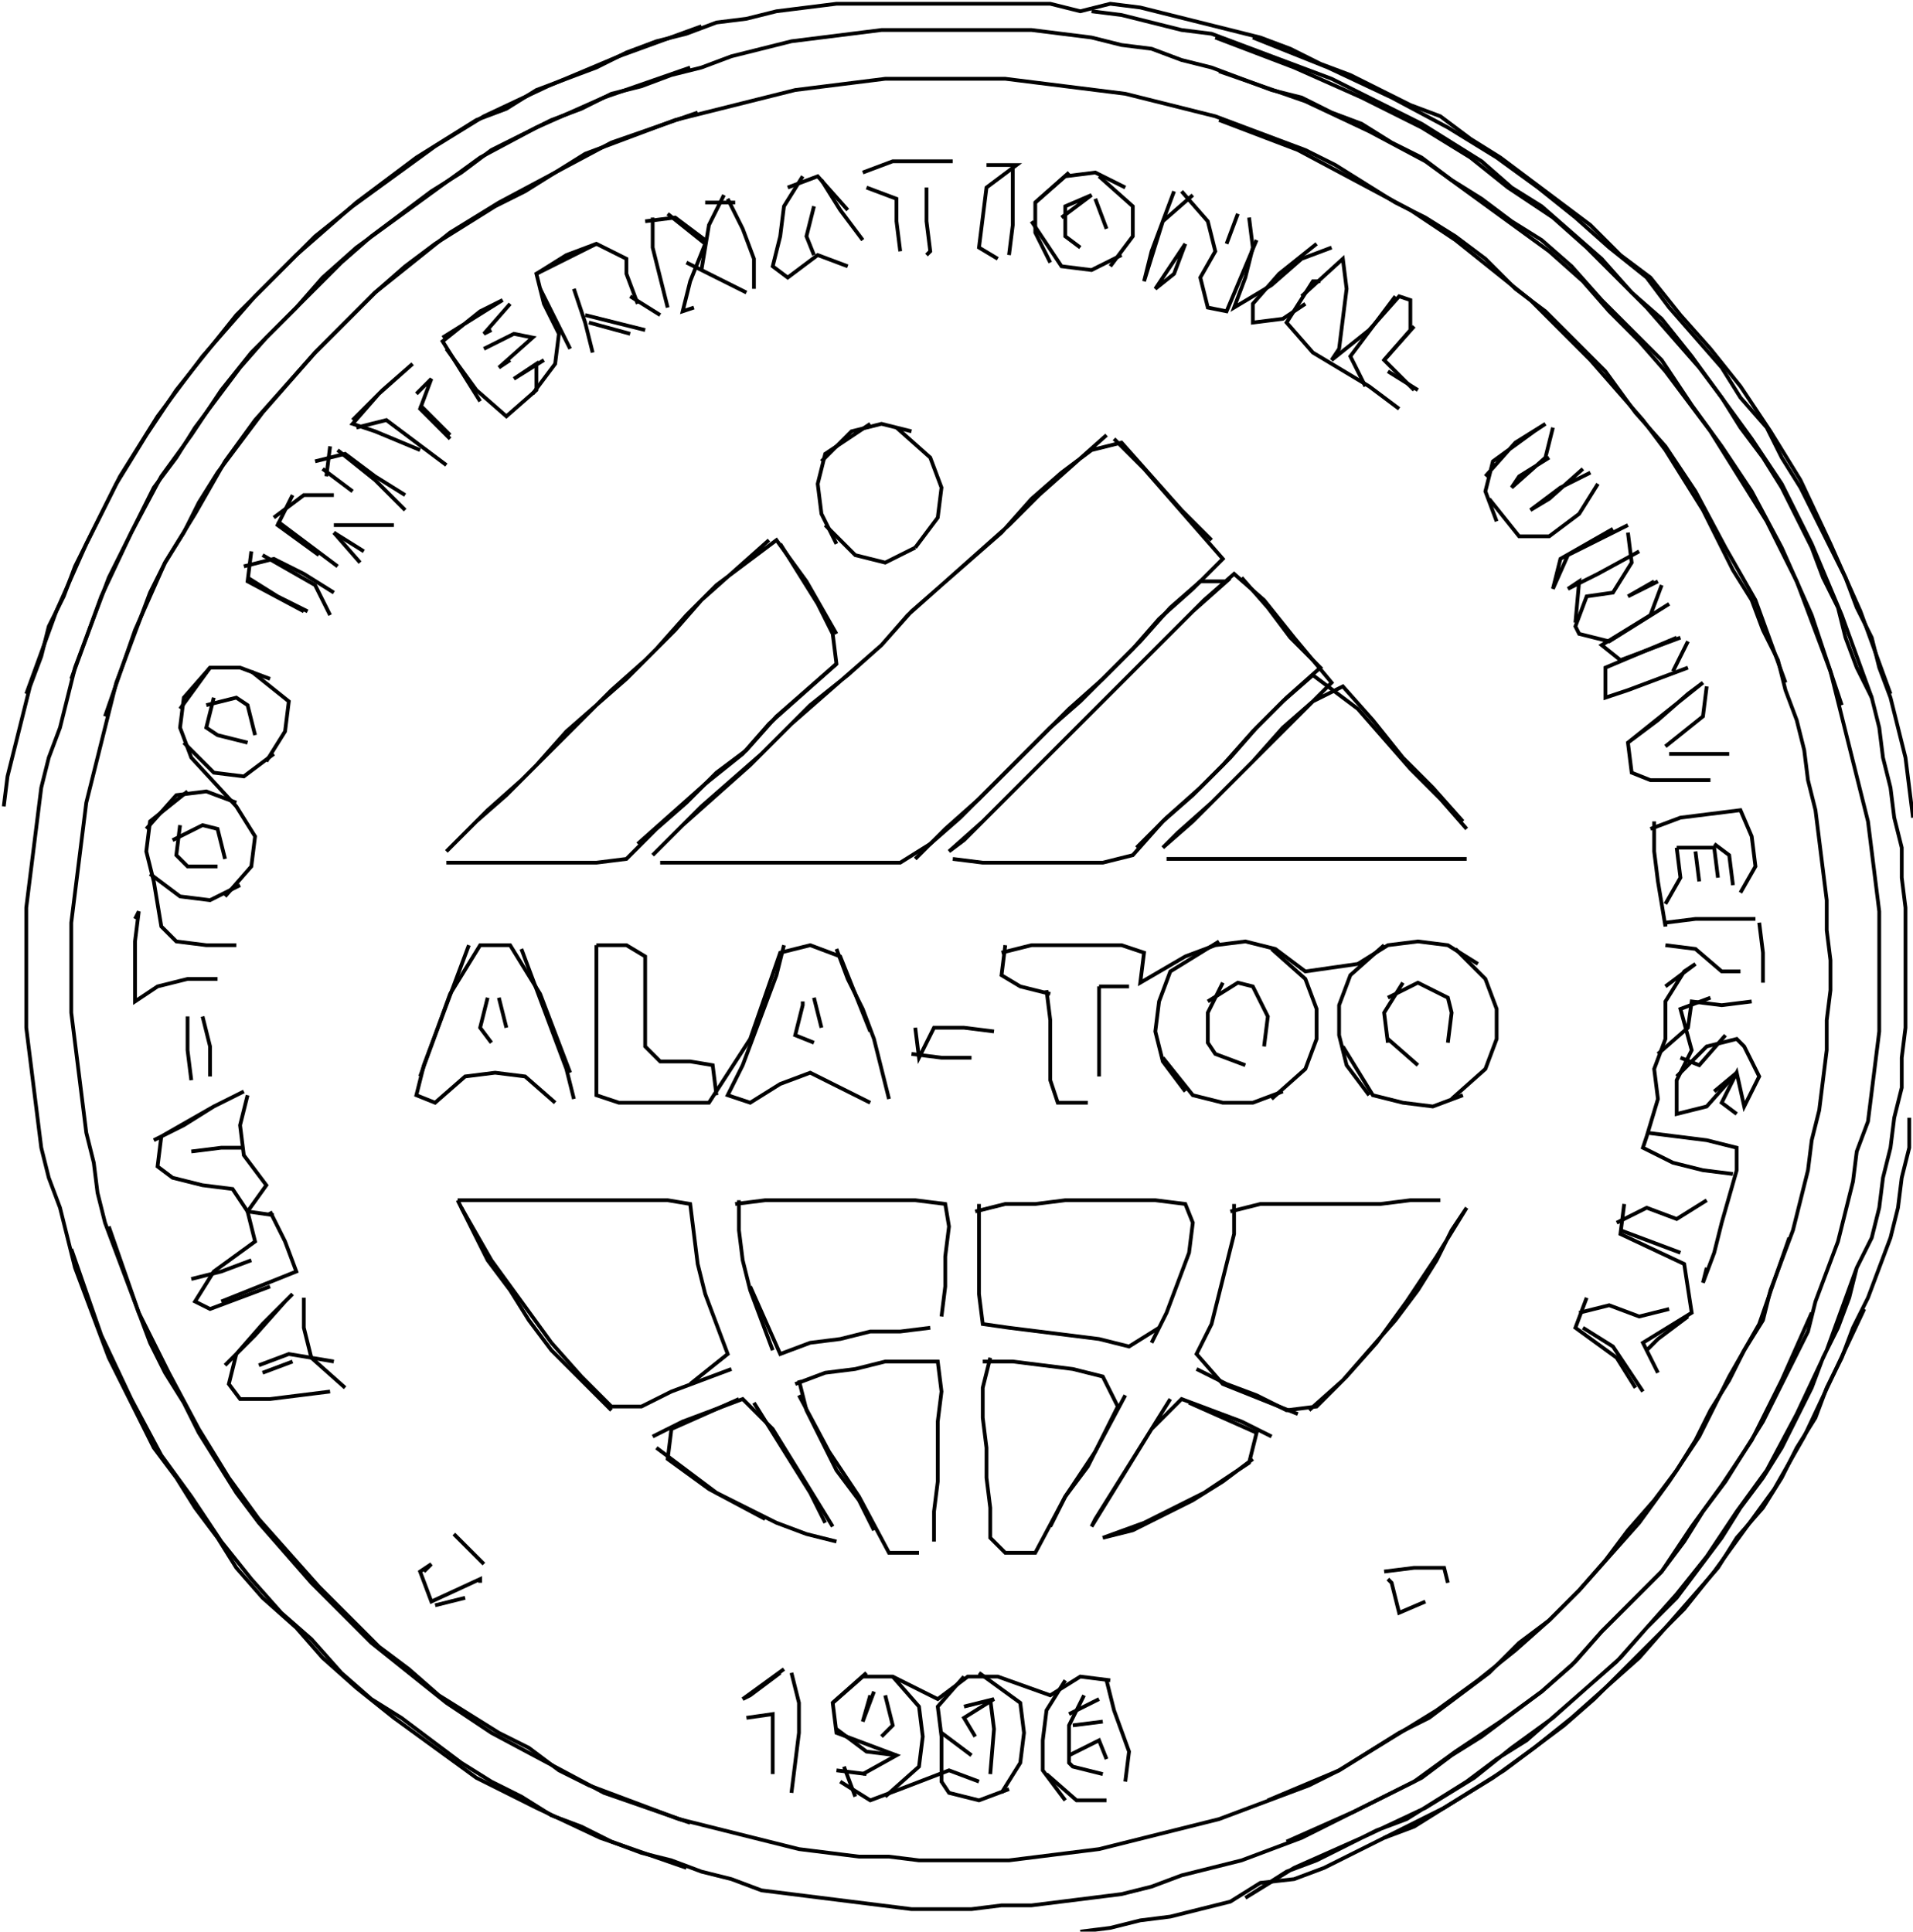 <svg xmlns="http://www.w3.org/2000/svg" height="515px" width="510px" version="1.1"><polyline points="187.0,7.0,165.0,15.0,146.0,23.0,129.0,31.0,116.0,39.0,105.0,47.0,94.0,55.0,84.0,63.0,76.0,71.0,68.0,79.0,61.0,87.0,54.0,95.0,48.0,103.0,42.0,111.0,37.0,119.0,32.0,127.0,28.0,135.0,24.0,143.0,20.0,151.0,17.0,159.0,13.0,167.0,11.0,175.0,8.0,183.0,6.0,191.0,4.0,199.0,2.0,207.0,1.0,215.0" stroke="black" stroke-width="1" fill="none" />
<polyline points="7.0,185.0,15.0,163.0,23.0,145.0,31.0,129.0,39.0,116.0,47.0,104.0,55.0,94.0,63.0,84.0,71.0,76.0,79.0,68.0,87.0,61.0,95.0,54.0,103.0,48.0,111.0,42.0,119.0,37.0,127.0,32.0,135.0,29.0,143.0,24.0,151.0,21.0,159.0,18.0,167.0,14.0,175.0,11.0,183.0,9.0,191.0,6.0,199.0,5.0,207.0,3.0,215.0,2.0,223.0,1.0,232.0,1.0,240.0,1.0,248.0,1.0,256.0,1.0,264.0,1.0,272.0,1.0,280.0,1.0,288.0,3.0,296.0,1.0,304.0,2.0,312.0,4.0,320.0,6.0,328.0,8.0,336.0,10.0,344.0,13.0,352.0,17.0,360.0,20.0,368.0,24.0,376.0,28.0,384.0,31.0,392.0,37.0,400.0,42.0,408.0,48.0,416.0,54.0,424.0,60.0,432.0,68.0,440.0,74.0,448.0,84.0,456.0,93.0,464.0,103.0,472.0,115.0,480.0,128.0,488.0,145.0,496.0,163.0,504.0,185.0" stroke="black" stroke-width="1" fill="none" />
<polyline points="461.0,201.0,453.0,201.0,445.0,201.0" stroke="black" stroke-width="1" fill="none" />
<polyline points="434.0,198.0,442.0,192.0,450.0,185.0,454.0,182.0,444.0,190.0,434.0,198.0,435.0,206.0,440.0,208.0,448.0,208.0,456.0,208.0" stroke="black" stroke-width="1" fill="none" />
<polyline points="457.0,225.0,461.0,228.0,462.0,236.0" stroke="black" stroke-width="1" fill="none" />
<polyline points="458.0,234.0,457.0,226.0,447.0,226.0" stroke="black" stroke-width="1" fill="none" />
<polyline points="447.0,226.0,448.0,234.0,444.0,241.0" stroke="black" stroke-width="1" fill="none" />
<polyline points="444.0,252.0,452.0,253.0,459.0,259.0,464.0,259.0" stroke="black" stroke-width="1" fill="none" />
<polyline points="467.0,267.0,459.0,268.0,451.0,267.0,450.0,274.0,442.0,281.0" stroke="black" stroke-width="1" fill="none" />
<polyline points="447.0,287.0,455.0,279.0,463.0,277.0,465.0,279.0,469.0,287.0,465.0,295.0,463.0,286.0,459.0,294.0,463.0,297.0" stroke="black" stroke-width="1" fill="none" />
<polyline points="462.0,313.0,454.0,312.0,446.0,310.0,438.0,306.0,439.0,303.0,442.0,293.0,441.0,285.0,444.0,277.0,444.0,267.0,449.0,259.0,452.0,257.0,444.0,263.0" stroke="black" stroke-width="1" fill="none" />
<polyline points="456.0,266.0,448.0,269.0,451.0,280.0,447.0,288.0,447.0,297.0,455.0,295.0,463.0,286.0,457.0,291.0" stroke="black" stroke-width="1" fill="none" />
<polyline points="448.0,282.0,453.0,284.0,460.0,276.0" stroke="black" stroke-width="1" fill="none" />
<polyline points="470.0,262.0,470.0,254.0,469.0,246.0" stroke="black" stroke-width="1" fill="none" />
<polyline points="464.0,238.0,468.0,231.0,467.0,223.0,464.0,216.0,456.0,217.0,448.0,218.0,440.0,221.0" stroke="black" stroke-width="1" fill="none" />
<polyline points="441.0,219.0,441.0,227.0,442.0,235.0,444.0,247.0,444.0,246.0,452.0,245.0,460.0,245.0,468.0,245.0" stroke="black" stroke-width="1" fill="none" />
<polyline points="453.0,235.0,452.0,227.0" stroke="black" stroke-width="1" fill="none" />
<polyline points="449.0,195.0,444.0,199.0,454.0,191.0,455.0,183.0" stroke="black" stroke-width="1" fill="none" />
<polyline points="446.0,179.0,450.0,171.0" stroke="black" stroke-width="1" fill="none" />
<polyline points="447.0,170.0,428.0,178.0,428.0,186.0,434.0,184.0,442.0,181.0,450.0,178.0" stroke="black" stroke-width="1" fill="none" />
<polyline points="448.0,170.0,440.0,173.0,432.0,176.0,427.0,172.0,440.0,164.0,443.0,156.0" stroke="black" stroke-width="1" fill="none" />
<polyline points="442.0,155.0,434.0,159.0,441.0,155.0" stroke="black" stroke-width="1" fill="none" />
<polyline points="437.0,147.0,426.0,153.0,418.0,157.0,421.0,155.0,420.0,166.0" stroke="black" stroke-width="1" fill="none" />
<polyline points="445.0,161.0,437.0,166.0,429.0,171.0,421.0,169.0,420.0,167.0,423.0,159.0,430.0,158.0,435.0,150.0,434.0,142.0" stroke="black" stroke-width="1" fill="none" />
<polyline points="434.0,140.0,426.0,144.0,418.0,148.0,414.0,157.0,416.0,149.0,430.0,141.0" stroke="black" stroke-width="1" fill="none" />
<polyline points="421.0,137.0,426.0,129.0,421.0,137.0,413.0,143.0,405.0,143.0,397.0,133.0" stroke="black" stroke-width="1" fill="none" />
<polyline points="396.0,127.0,404.0,118.0,412.0,113.0,409.0,115.0,398.0,123.0,396.0,131.0,399.0,139.0" stroke="black" stroke-width="1" fill="none" />
<polyline points="422.0,125.0,413.0,133.0,408.0,136.0,416.0,130.0,424.0,126.0" stroke="black" stroke-width="1" fill="none" />
<polyline points="413.0,122.0,405.0,127.0,403.0,130.0,412.0,122.0,414.0,114.0" stroke="black" stroke-width="1" fill="none" />
<polyline points="378.0,104.0,370.0,99.0" stroke="black" stroke-width="1" fill="none" />
<polyline points="369.0,96.0,377.0,87.0" stroke="black" stroke-width="1" fill="none" />
<polyline points="372.0,79.0,366.0,87.0,360.0,95.0,364.0,103.0" stroke="black" stroke-width="1" fill="none" />
<polyline points="377.0,104.0,369.0,96.0,376.0,88.0,376.0,80.0,373.0,79.0,365.0,88.0,355.0,96.0,357.0,93.0,358.0,85.0,359.0,77.0,358.0,69.0,347.0,79.0" stroke="black" stroke-width="1" fill="none" />
<polyline points="352.0,75.0,350.0,75.0,343.0,86.0,350.0,94.0,365.0,103.0,373.0,109.0" stroke="black" stroke-width="1" fill="none" />
<polyline points="348.0,81.0,342.0,85.0,334.0,86.0,334.0,81.0,341.0,73.0,351.0,65.0" stroke="black" stroke-width="1" fill="none" />
<polyline points="355.0,66.0,347.0,69.0,339.0,76.0,329.0,82.0,332.0,74.0,334.0,66.0,333.0,58.0" stroke="black" stroke-width="1" fill="none" />
<polyline points="330.0,57.0,327.0,65.0,330.0,57.0" stroke="black" stroke-width="1" fill="none" />
<polyline points="316.0,65.0,313.0,73.0,308.0,77.0,316.0,65.0" stroke="black" stroke-width="1" fill="none" />
<polyline points="315.0,51.0,322.0,59.0,324.0,67.0,320.0,74.0,322.0,82.0,327.0,83.0,335.0,64.0" stroke="black" stroke-width="1" fill="none" />
<polyline points="318.0,52.0,310.0,59.0,305.0,75.0,307.0,67.0,310.0,59.0,313.0,51.0" stroke="black" stroke-width="1" fill="none" />
<polyline points="300.0,50.0,292.0,46.0,284.0,47.0,276.0,54.0" stroke="black" stroke-width="1" fill="none" />
<polyline points="275.0,59.0,283.0,71.0,291.0,72.0,299.0,68.0" stroke="black" stroke-width="1" fill="none" />
<polyline points="288.0,66.0,284.0,63.0,284.0,55.0,291.0,52.0,283.0,58.0" stroke="black" stroke-width="1" fill="none" />
<polyline points="292.0,53.0,295.0,61.0" stroke="black" stroke-width="1" fill="none" />
<polyline points="296.0,71.0,302.0,63.0,302.0,55.0,293.0,47.0" stroke="black" stroke-width="1" fill="none" />
<polyline points="285.0,46.0,276.0,54.0,276.0,62.0,280.0,70.0" stroke="black" stroke-width="1" fill="none" />
<polyline points="266.0,69.0,261.0,66.0,262.0,58.0,263.0,50.0,271.0,44.0,263.0,44.0" stroke="black" stroke-width="1" fill="none" />
<polyline points="270.0,44.0,270.0,52.0,270.0,60.0,269.0,68.0" stroke="black" stroke-width="1" fill="none" />
<polyline points="247.0,68.0,248.0,67.0,247.0,59.0,247.0,51.0,247.0,50.0" stroke="black" stroke-width="1" fill="none" />
<polyline points="231.0,50.0,239.0,53.0,239.0,59.0,240.0,67.0" stroke="black" stroke-width="1" fill="none" />
<polyline points="230.0,46.0,238.0,43.0,246.0,43.0,254.0,43.0" stroke="black" stroke-width="1" fill="none" />
<polyline points="226.0,56.0,218.0,47.0,210.0,50.0" stroke="black" stroke-width="1" fill="none" />
<polyline points="214.0,47.0,209.0,55.0,208.0,63.0,206.0,71.0,210.0,74.0,218.0,68.0,226.0,71.0" stroke="black" stroke-width="1" fill="none" />
<polyline points="217.0,68.0,215.0,63.0,217.0,55.0,217.0,55.0" stroke="black" stroke-width="1" fill="none" />
<polyline points="219.0,48.0,224.0,56.0,230.0,64.0" stroke="black" stroke-width="1" fill="none" />
<polyline points="196.0,54.0,188.0,54.0" stroke="black" stroke-width="1" fill="none" />
<polyline points="193.0,52.0,189.0,60.0,187.0,72.0" stroke="black" stroke-width="1" fill="none" />
<polyline points="183.0,70.0,191.0,74.0,199.0,78.0" stroke="black" stroke-width="1" fill="none" />
<polyline points="188.0,64.0,180.0,58.0,172.0,59.0" stroke="black" stroke-width="1" fill="none" />
<polyline points="174.0,58.0,174.0,66.0,176.0,74.0,178.0,82.0" stroke="black" stroke-width="1" fill="none" />
<polyline points="176.0,84.0,168.0,79.0" stroke="black" stroke-width="1" fill="none" />
<polyline points="168.0,89.0,157.0,86.0" stroke="black" stroke-width="1" fill="none" />
<polyline points="156.0,84.0,164.0,86.0,172.0,88.0" stroke="black" stroke-width="1" fill="none" />
<polyline points="158.0,94.0,156.0,86.0,153.0,77.0" stroke="black" stroke-width="1" fill="none" />
<polyline points="144.0,77.0,152.0,93.0" stroke="black" stroke-width="1" fill="none" />
<polyline points="136.0,96.0,133.0,98.0,142.0,90.0,137.0,89.0,129.0,93.0" stroke="black" stroke-width="1" fill="none" />
<polyline points="119.0,93.0,127.0,104.0,135.0,111.0,143.0,104.0,143.0,97.0,137.0,101.0,145.0,96.0" stroke="black" stroke-width="1" fill="none" />
<polyline points="131.0,88.0,129.0,89.0,136.0,81.0" stroke="black" stroke-width="1" fill="none" />
<polyline points="143.0,73.0,151.0,68.0,159.0,65.0,167.0,69.0,167.0,73.0,170.0,81.0" stroke="black" stroke-width="1" fill="none" />
<polyline points="159.0,65.0,143.0,73.0,145.0,81.0,149.0,89.0,148.0,97.0,142.0,105.0" stroke="black" stroke-width="1" fill="none" />
<polyline points="128.0,107.0,123.0,99.0,118.0,91.0,128.0,83.0,134.0,80.0,126.0,85.0,118.0,90.0" stroke="black" stroke-width="1" fill="none" />
<polyline points="111.0,105.0,115.0,101.0,112.0,109.0,120.0,117.0" stroke="black" stroke-width="1" fill="none" />
<polyline points="120.0,116.0,112.0,108.0" stroke="black" stroke-width="1" fill="none" />
<polyline points="119.0,124.0,111.0,118.0,103.0,112.0,95.0,114.0" stroke="black" stroke-width="1" fill="none" />
<polyline points="94.0,112.0,102.0,104.0,110.0,97.0,110.0,97.0,101.0,105.0,94.0,113.0,100.0,115.0,112.0,120.0" stroke="black" stroke-width="1" fill="none" />
<polyline points="105.0,140.0,97.0,140.0,89.0,140.0" stroke="black" stroke-width="1" fill="none" />
<polyline points="89.0,142.0,96.0,150.0" stroke="black" stroke-width="1" fill="none" />
<polyline points="97.0,147.0,89.0,142.0" stroke="black" stroke-width="1" fill="none" />
<polyline points="94.0,131.0,86.0,125.0" stroke="black" stroke-width="1" fill="none" />
<polyline points="84.0,123.0,92.0,121.0,100.0,127.0,108.0,132.0" stroke="black" stroke-width="1" fill="none" />
<polyline points="89.0,132.0,81.0,132.0,73.0,138.0" stroke="black" stroke-width="1" fill="none" />
<polyline points="74.0,139.0,82.0,145.0,90.0,151.0" stroke="black" stroke-width="1" fill="none" />
<polyline points="82.0,163.0,74.0,159.0,66.0,154.0" stroke="black" stroke-width="1" fill="none" />
<polyline points="65.0,151.0,73.0,149.0,81.0,153.0,89.0,158.0" stroke="black" stroke-width="1" fill="none" />
<polyline points="88.0,164.0,84.0,156.0,70.0,148.0" stroke="black" stroke-width="1" fill="none" />
<polyline points="67.0,147.0,66.0,155.0,81.0,163.0" stroke="black" stroke-width="1" fill="none" />
<polyline points="72.0,181.0,64.0,178.0,56.0,178.0,48.0,189.0" stroke="black" stroke-width="1" fill="none" />
<polyline points="55.0,188.0,63.0,186.0,66.0,188.0,68.0,196.0" stroke="black" stroke-width="1" fill="none" />
<polyline points="73.0,201.0,65.0,207.0,57.0,206.0,49.0,198.0" stroke="black" stroke-width="1" fill="none" />
<polyline points="50.0,211.0,40.0,219.0,39.0,227.0,41.0,235.0,43.0,247.0,47.0,251.0,55.0,252.0,63.0,252.0" stroke="black" stroke-width="1" fill="none" />
<polyline points="64.0,236.0,56.0,240.0,48.0,239.0,40.0,233.0" stroke="black" stroke-width="1" fill="none" />
<polyline points="46.0,224.0,54.0,220.0,58.0,221.0,60.0,229.0" stroke="black" stroke-width="1" fill="none" />
<polyline points="58.0,231.0,50.0,231.0,47.0,228.0,48.0,220.0" stroke="black" stroke-width="1" fill="none" />
<polyline points="39.0,221.0,47.0,212.0,55.0,211.0,63.0,214.0" stroke="black" stroke-width="1" fill="none" />
<polyline points="66.0,198.0,58.0,196.0,55.0,194.0,57.0,186.0" stroke="black" stroke-width="1" fill="none" />
<polyline points="56.0,178.0,49.0,186.0,48.0,194.0,51.0,202.0,63.0,215.0,68.0,223.0,67.0,231.0,60.0,239.0" stroke="black" stroke-width="1" fill="none" />
<polyline points="58.0,261.0,50.0,261.0,42.0,263.0,36.0,267.0,36.0,259.0,36.0,251.0,37.0,243.0,36.0,245.0" stroke="black" stroke-width="1" fill="none" />
<polyline points="50.0,271.0,50.0,272.0,50.0,280.0,51.0,288.0" stroke="black" stroke-width="1" fill="none" />
<polyline points="66.0,292.0,64.0,300.0,65.0,308.0,71.0,316.0,66.0,323.0,68.0,331.0,57.0,339.0,52.0,347.0,56.0,349.0,64.0,346.0,72.0,343.0" stroke="black" stroke-width="1" fill="none" />
<polyline points="67.0,336.0,59.0,339.0,51.0,341.0" stroke="black" stroke-width="1" fill="none" />
<polyline points="60.0,364.0,68.0,356.0,76.0,347.0,78.0,345.0,70.0,353.0,63.0,361.0,61.0,369.0,64.0,373.0,72.0,373.0,80.0,372.0,88.0,371.0" stroke="black" stroke-width="1" fill="none" />
<polyline points="78.0,363.0,70.0,366.0" stroke="black" stroke-width="1" fill="none" />
<polyline points="69.0,364.0,77.0,361.0,89.0,363.0" stroke="black" stroke-width="1" fill="none" />
<polyline points="92.0,370.0,83.0,362.0,81.0,354.0,81.0,346.0" stroke="black" stroke-width="1" fill="none" />
<polyline points="73.0,324.0,66.0,323.0,62.0,317.0,54.0,316.0,46.0,314.0,42.0,311.0,43.0,303.0,57.0,295.0,65.0,291.0,57.0,295.0,49.0,300.0,41.0,304.0" stroke="black" stroke-width="1" fill="none" />
<polyline points="51.0,307.0,59.0,306.0,65.0,306.0" stroke="black" stroke-width="1" fill="none" />
<polyline points="72.0,323.0,76.0,331.0,79.0,339.0,59.0,347.0" stroke="black" stroke-width="1" fill="none" />
<polyline points="29.0,327.0,37.0,350.0,45.0,366.0,53.0,381.0,61.0,394.0,69.0,405.0,77.0,414.0,85.0,423.0,93.0,431.0,101.0,439.0,109.0,445.0,117.0,452.0,125.0,457.0,133.0,462.0,141.0,466.0,149.0,472.0,157.0,476.0,165.0,479.0,173.0,482.0,181.0,485.0,189.0,487.0,197.0,489.0,205.0,491.0,213.0,493.0,221.0,494.0,229.0,495.0,237.0,495.0,245.0,496.0,253.0,496.0,261.0,496.0,269.0,496.0,277.0,495.0,285.0,494.0,293.0,493.0,301.0,491.0,309.0,489.0,317.0,487.0,325.0,485.0,333.0,482.0,341.0,479.0,349.0,476.0,357.0,472.0,365.0,467.0,373.0,462.0,381.0,458.0,389.0,452.0,397.0,446.0,405.0,438.0,413.0,432.0,421.0,424.0,429.0,415.0,437.0,406.0,445.0,395.0,453.0,383.0,461.0,367.0,469.0,353.0,477.0,330.0" stroke="black" stroke-width="1" fill="none" />
<polyline points="509.0,304.0,509.0,298.0,509.0,306.0,507.0,314.0,506.0,322.0,504.0,330.0,501.0,338.0,498.0,346.0,494.0,354.0,491.0,362.0,487.0,370.0,484.0,378.0,479.0,386.0,475.0,394.0,470.0,402.0,463.0,410.0,458.0,418.0,451.0,426.0,444.0,434.0,437.0,442.0,428.0,450.0,419.0,458.0,409.0,466.0,398.0,474.0,385.0,482.0,369.0,490.0" stroke="black" stroke-width="1" fill="none" />
<polyline points="380.0,427.0,373.0,430.0,371.0,422.0,370.0,421.0" stroke="black" stroke-width="1" fill="none" />
<polyline points="369.0,419.0,377.0,418.0,385.0,418.0,386.0,422.0,386.0,422.0" stroke="black" stroke-width="1" fill="none" />
<polyline points="438.0,371.0,430.0,359.0,422.0,354.0" stroke="black" stroke-width="1" fill="none" />
<polyline points="421.0,350.0,429.0,348.0,437.0,351.0,445.0,349.0" stroke="black" stroke-width="1" fill="none" />
<polyline points="450.0,351.0,442.0,357.0,439.0,360.0" stroke="black" stroke-width="1" fill="none" />
<polyline points="436.0,370.0,431.0,362.0,420.0,354.0,423.0,346.0" stroke="black" stroke-width="1" fill="none" />
<polyline points="432.0,328.0,440.0,331.0,448.0,334.0" stroke="black" stroke-width="1" fill="none" />
<polyline points="455.0,338.0,454.0,342.0,457.0,334.0,459.0,326.0,463.0,312.0,463.0,306.0,455.0,304.0,447.0,303.0,439.0,302.0" stroke="black" stroke-width="1" fill="none" />
<polyline points="433.0,321.0,432.0,329.0,449.0,337.0,451.0,350.0,438.0,358.0,442.0,366.0" stroke="black" stroke-width="1" fill="none" />
<polyline points="431.0,326.0,439.0,322.0,447.0,325.0,455.0,320.0" stroke="black" stroke-width="1" fill="none" />
<polyline points="378.0,284.0,370.0,277.0" stroke="black" stroke-width="1" fill="none" />
<polyline points="370.0,266.0,378.0,262.0,386.0,266.0,387.0,270.0,386.0,278.0" stroke="black" stroke-width="1" fill="none" />
<polyline points="390.0,292.0,382.0,295.0,374.0,294.0,366.0,292.0,358.0,279.0" stroke="black" stroke-width="1" fill="none" />
<polyline points="337.0,279.0,338.0,271.0,334.0,263.0,330.0,262.0,322.0,267.0" stroke="black" stroke-width="1" fill="none" />
<polyline points="326.0,262.0,322.0,270.0,322.0,278.0,324.0,281.0,332.0,284.0" stroke="black" stroke-width="1" fill="none" />
<polyline points="342.0,291.0,334.0,294.0,326.0,294.0,318.0,292.0,310.0,282.0" stroke="black" stroke-width="1" fill="none" />
<polyline points="301.0,263.0,293.0,263.0" stroke="black" stroke-width="1" fill="none" />
<polyline points="293.0,263.0,293.0,271.0,293.0,279.0,293.0,287.0" stroke="black" stroke-width="1" fill="none" />
<polyline points="290.0,294.0,282.0,294.0,280.0,288.0,280.0,280.0,280.0,272.0,279.0,264.0" stroke="black" stroke-width="1" fill="none" />
<polyline points="267.0,254.0,275.0,252.0,283.0,252.0,291.0,252.0,299.0,252.0,305.0,254.0,304.0,262.0,316.0,255.0,324.0,252.0,332.0,251.0,340.0,253.0,348.0,259.0,362.0,257.0,370.0,252.0,378.0,251.0,386.0,252.0,394.0,257.0" stroke="black" stroke-width="1" fill="none" />
<polyline points="388.0,253.0,396.0,261.0,399.0,269.0,399.0,277.0,396.0,285.0,387.0,293.0" stroke="black" stroke-width="1" fill="none" />
<polyline points="384.0,320.0,376.0,320.0,368.0,321.0,360.0,321.0,352.0,321.0,344.0,321.0,336.0,321.0,328.0,323.0" stroke="black" stroke-width="1" fill="none" />
<polyline points="329.0,321.0,329.0,329.0,327.0,337.0,325.0,345.0,323.0,353.0,319.0,361.0,326.0,369.0,346.0,377.0" stroke="black" stroke-width="1" fill="none" />
<polyline points="349.0,376.0,358.0,368.0,365.0,360.0,372.0,352.0,378.0,344.0,383.0,336.0,387.0,328.0,391.0,322.0,383.0,335.0,375.0,347.0,367.0,358.0,359.0,367.0,351.0,375.0,343.0,376.0,335.0,372.0,327.0,369.0,319.0,365.0" stroke="black" stroke-width="1" fill="none" />
<polyline points="317.0,374.0,335.0,382.0,333.0,390.0,321.0,398.0,305.0,406.0,294.0,410.0,302.0,408.0,310.0,404.0,318.0,400.0,326.0,395.0,334.0,389.0" stroke="black" stroke-width="1" fill="none" />
<polyline points="339.0,383.0,331.0,379.0,323.0,376.0,315.0,373.0,307.0,381.0,299.0,394.0,291.0,407.0,292.0,405.0,297.0,397.0,302.0,389.0,307.0,381.0,312.0,373.0" stroke="black" stroke-width="1" fill="none" />
<polyline points="280.0,407.0,284.0,399.0,290.0,391.0,294.0,383.0,298.0,375.0,294.0,367.0,294.0,367.0,286.0,365.0,278.0,364.0,270.0,363.0,262.0,363.0" stroke="black" stroke-width="1" fill="none" />
<polyline points="264.0,362.0,262.0,370.0,262.0,378.0,263.0,386.0,263.0,394.0,264.0,402.0,264.0,410.0,268.0,414.0,276.0,414.0,284.0,399.0,292.0,387.0,300.0,372.0" stroke="black" stroke-width="1" fill="none" />
<polyline points="307.0,358.0,311.0,350.0,314.0,342.0,317.0,334.0,318.0,326.0,316.0,321.0,308.0,320.0,300.0,320.0,292.0,320.0,284.0,320.0,276.0,321.0,268.0,321.0,260.0,323.0" stroke="black" stroke-width="1" fill="none" />
<polyline points="261.0,321.0,261.0,329.0,261.0,337.0,261.0,345.0,262.0,353.0,269.0,354.0,277.0,355.0,285.0,356.0,293.0,357.0,301.0,359.0,309.0,354.0" stroke="black" stroke-width="1" fill="none" />
<polyline points="259.0,282.0,251.0,282.0,243.0,281.0" stroke="black" stroke-width="1" fill="none" />
<polyline points="244.0,274.0,245.0,282.0,249.0,274.0,257.0,274.0,265.0,275.0" stroke="black" stroke-width="1" fill="none" />
<polyline points="280.0,265.0,272.0,263.0,267.0,260.0,268.0,252.0" stroke="black" stroke-width="1" fill="none" />
<polyline points="254.0,229.0,262.0,230.0,270.0,230.0,278.0,230.0,286.0,230.0,294.0,230.0,302.0,228.0,310.0,219.0,318.0,212.0,326.0,204.0,334.0,195.0,342.0,187.0,350.0,180.0,362.0,189.0,369.0,197.0,376.0,205.0,384.0,213.0,391.0,221.0" stroke="black" stroke-width="1" fill="none" />
<polyline points="391.0,229.0,383.0,229.0,375.0,229.0,367.0,229.0,359.0,229.0,351.0,229.0,343.0,229.0,335.0,229.0,327.0,229.0,319.0,229.0,311.0,229.0" stroke="black" stroke-width="1" fill="none" />
<polyline points="325.0,251.0,312.0,259.0,309.0,267.0,308.0,275.0,310.0,283.0,316.0,291.0" stroke="black" stroke-width="1" fill="none" />
<polyline points="339.0,293.0,348.0,285.0,351.0,277.0,351.0,269.0,348.0,261.0,339.0,253.0" stroke="black" stroke-width="1" fill="none" />
<polyline points="369.0,252.0,360.0,260.0,357.0,268.0,357.0,276.0,359.0,284.0,365.0,292.0" stroke="black" stroke-width="1" fill="none" />
<polyline points="370.0,278.0,369.0,270.0,374.0,262.0" stroke="black" stroke-width="1" fill="none" />
<polyline points="390.0,219.0,382.0,210.0,374.0,202.0,366.0,192.0,358.0,183.0,350.0,187.0,342.0,194.0,334.0,203.0,326.0,211.0,318.0,219.0,310.0,226.0,314.0,222.0,323.0,214.0,331.0,206.0,339.0,198.0,347.0,190.0,355.0,182.0,345.0,170.0,337.0,160.0,329.0,153.0,321.0,160.0,313.0,168.0,305.0,176.0,297.0,184.0,289.0,192.0,281.0,200.0,273.0,208.0,265.0,216.0,257.0,224.0,253.0,227.0,262.0,219.0,270.0,211.0,278.0,203.0,286.0,195.0,294.0,187.0,302.0,179.0,310.0,171.0,318.0,163.0,327.0,155.0,320.0,155.0,312.0,162.0,304.0,171.0,296.0,179.0,288.0,187.0,280.0,194.0,272.0,202.0,264.0,210.0,256.0,218.0,248.0,225.0,240.0,230.0,232.0,230.0,224.0,230.0,216.0,230.0,208.0,230.0,200.0,230.0,192.0,230.0,184.0,230.0,176.0,230.0" stroke="black" stroke-width="1" fill="none" />
<polyline points="159.0,252.0,159.0,260.0,159.0,268.0,159.0,276.0,159.0,284.0,159.0,292.0,165.0,294.0,173.0,294.0,181.0,294.0,189.0,294.0,200.0,277.0,208.0,254.0,216.0,252.0,224.0,255.0,232.0,275.0" stroke="black" stroke-width="1" fill="none" />
<polyline points="217.0,278.0,212.0,276.0,214.0,268.0,214.0,267.0" stroke="black" stroke-width="1" fill="none" />
<polyline points="217.0,266.0,219.0,274.0" stroke="black" stroke-width="1" fill="none" />
<polyline points="223.0,253.0,226.0,261.0,230.0,269.0,233.0,277.0,235.0,285.0,237.0,293.0" stroke="black" stroke-width="1" fill="none" />
<polyline points="191.0,292.0,190.0,284.0,184.0,283.0,176.0,283.0,172.0,279.0,172.0,271.0,172.0,263.0,172.0,255.0,167.0,252.0,159.0,252.0" stroke="black" stroke-width="1" fill="none" />
<polyline points="139.0,253.0,142.0,261.0,145.0,269.0,148.0,277.0,151.0,285.0,153.0,293.0" stroke="black" stroke-width="1" fill="none" />
<polyline points="152.0,286.0,144.0,265.0,136.0,252.0,128.0,252.0,120.0,265.0,112.0,287.0" stroke="black" stroke-width="1" fill="none" />
<polyline points="135.0,274.0,133.0,266.0" stroke="black" stroke-width="1" fill="none" />
<polyline points="130.0,266.0,128.0,274.0,131.0,278.0" stroke="black" stroke-width="1" fill="none" />
<polyline points="148.0,294.0,140.0,287.0,132.0,286.0,124.0,287.0,116.0,294.0,111.0,292.0,113.0,284.0,116.0,276.0,119.0,268.0,122.0,260.0,125.0,252.0" stroke="black" stroke-width="1" fill="none" />
<polyline points="119.0,230.0,127.0,230.0,135.0,230.0,143.0,230.0,151.0,230.0,159.0,230.0,167.0,229.0,175.0,221.0,183.0,214.0,191.0,206.0,199.0,200.0,207.0,191.0,215.0,184.0,223.0,177.0" stroke="black" stroke-width="1" fill="none" />
<polyline points="208.0,145.0,213.0,153.0,218.0,161.0,222.0,169.0,223.0,177.0,214.0,185.0,205.0,193.0,198.0,201.0,188.0,209.0,179.0,217.0,170.0,225.0" stroke="black" stroke-width="1" fill="none" />
<polyline points="209.0,252.0,207.0,260.0,204.0,268.0,201.0,276.0,198.0,284.0,194.0,292.0,200.0,294.0,208.0,289.0,216.0,286.0,224.0,290.0,232.0,294.0" stroke="black" stroke-width="1" fill="none" />
<polyline points="197.0,320.0,197.0,328.0,198.0,336.0,200.0,344.0,203.0,352.0,206.0,360.0" stroke="black" stroke-width="1" fill="none" />
<polyline points="213.0,368.0,215.0,376.0,219.0,384.0,223.0,392.0,229.0,400.0,233.0,408.0" stroke="black" stroke-width="1" fill="none" />
<polyline points="245.0,414.0,237.0,414.0,229.0,399.0,221.0,387.0,213.0,372.0" stroke="black" stroke-width="1" fill="none" />
<polyline points="212.0,369.0,220.0,366.0,228.0,365.0,236.0,363.0,244.0,363.0,250.0,363.0,251.0,371.0,250.0,379.0,250.0,387.0,250.0,395.0,249.0,403.0,249.0,411.0" stroke="black" stroke-width="1" fill="none" />
<polyline points="223.0,411.0,215.0,409.0,207.0,406.0,199.0,402.0,191.0,398.0,183.0,392.0,175.0,386.0" stroke="black" stroke-width="1" fill="none" />
<polyline points="174.0,383.0,182.0,379.0,190.0,376.0,198.0,373.0,206.0,381.0,214.0,394.0,222.0,407.0" stroke="black" stroke-width="1" fill="none" />
<polyline points="220.0,406.0,216.0,398.0,211.0,390.0,206.0,382.0,201.0,374.0" stroke="black" stroke-width="1" fill="none" />
<polyline points="197.0,373.0,179.0,381.0,178.0,389.0,189.0,397.0,204.0,405.0" stroke="black" stroke-width="1" fill="none" />
<polyline points="209.0,445.0,198.0,453.0,200.0,452.0,208.0,446.0" stroke="black" stroke-width="1" fill="none" />
<polyline points="211.0,446.0,213.0,454.0,213.0,462.0,212.0,470.0,211.0,478.0" stroke="black" stroke-width="1" fill="none" />
<polyline points="224.0,475.0,232.0,480.0,240.0,477.0,253.0,472.0,261.0,475.0" stroke="black" stroke-width="1" fill="none" />
<polyline points="260.0,463.0,257.0,458.0,265.0,453.0,257.0,455.0" stroke="black" stroke-width="1" fill="none" />
<polyline points="264.0,453.0,265.0,461.0,264.0,473.0" stroke="black" stroke-width="1" fill="none" />
<polyline points="279.0,473.0,287.0,480.0,295.0,480.0" stroke="black" stroke-width="1" fill="none" />
<polyline points="295.0,469.0,293.0,464.0,285.0,468.0" stroke="black" stroke-width="1" fill="none" />
<polyline points="286.0,460.0,294.0,459.0" stroke="black" stroke-width="1" fill="none" />
<polyline points="293.0,453.0,285.0,457.0" stroke="black" stroke-width="1" fill="none" />
<polyline points="289.0,452.0,285.0,460.0,285.0,470.0,286.0,471.0,294.0,473.0" stroke="black" stroke-width="1" fill="none" />
<polyline points="300.0,475.0,301.0,467.0,297.0,456.0,295.0,448.0" stroke="black" stroke-width="1" fill="none" />
<polyline points="296.0,448.0,288.0,447.0,280.0,452.0,266.0,447.0,258.0,447.0,250.0,453.0,238.0,447.0,230.0,447.0,222.0,454.0" stroke="black" stroke-width="1" fill="none" />
<polyline points="223.0,461.0,231.0,467.0,239.0,468.0" stroke="black" stroke-width="1" fill="none" />
<polyline points="251.0,462.0,259.0,468.0" stroke="black" stroke-width="1" fill="none" />
<polyline points="269.0,477.0,261.0,480.0,253.0,478.0,251.0,475.0,251.0,463.0,250.0,455.0,257.0,447.0" stroke="black" stroke-width="1" fill="none" />
<polyline points="261.0,446.0,272.0,454.0,273.0,462.0,272.0,470.0,267.0,478.0" stroke="black" stroke-width="1" fill="none" />
<polyline points="284.0,480.0,278.0,472.0,278.0,464.0,279.0,456.0,284.0,448.0" stroke="black" stroke-width="1" fill="none" />
<polyline points="238.0,447.0,245.0,455.0,246.0,463.0,245.0,471.0,236.0,479.0" stroke="black" stroke-width="1" fill="none" />
<polyline points="231.0,473.0,223.0,472.0" stroke="black" stroke-width="1" fill="none" />
<polyline points="225.0,471.0,228.0,479.0" stroke="black" stroke-width="1" fill="none" />
<polyline points="206.0,473.0,206.0,465.0,206.0,457.0,199.0,458.0" stroke="black" stroke-width="1" fill="none" />
<polyline points="232.0,452.0,230.0,459.0,233.0,451.0" stroke="black" stroke-width="1" fill="none" />
<polyline points="236.0,452.0,238.0,460.0,235.0,463.0" stroke="black" stroke-width="1" fill="none" />
<polyline points="230.0,473.0,239.0,468.0,223.0,462.0,222.0,454.0,231.0,446.0" stroke="black" stroke-width="1" fill="none" />
<polyline points="288.0,515.0,296.0,514.0,304.0,512.0,312.0,511.0,320.0,509.0,328.0,507.0,336.0,502.0,345.0,501.0,353.0,498.0,361.0,494.0,369.0,490.0,377.0,487.0,385.0,482.0,393.0,477.0,401.0,472.0,409.0,466.0,417.0,460.0,425.0,453.0,433.0,445.0,441.0,437.0,449.0,429.0,457.0,419.0,465.0,408.0,473.0,397.0,481.0,383.0,489.0,366.0,497.0,349.0" stroke="black" stroke-width="1" fill="none" />
<polyline points="499.0,186.0,491.0,164.0,483.0,145.0,475.0,129.0,467.0,117.0,459.0,106.0,451.0,95.0,443.0,85.0,435.0,78.0,427.0,69.0,419.0,62.0,411.0,55.0,403.0,50.0,395.0,43.0,387.0,38.0,379.0,33.0,371.0,29.0,363.0,25.0,355.0,21.0,347.0,18.0,339.0,15.0,331.0,12.0,323.0,9.0,315.0,8.0,307.0,6.0,299.0,4.0,291.0,3.0" stroke="black" stroke-width="1" fill="none" />
<polyline points="324.0,10.0,345.0,18.0,363.0,26.0,379.0,34.0,392.0,42.0,402.0,50.0,414.0,58.0,423.0,66.0,431.0,74.0,439.0,82.0,446.0,90.0,453.0,98.0,459.0,106.0,464.0,114.0,470.0,122.0,475.0,130.0,479.0,138.0,483.0,146.0,486.0,154.0,490.0,162.0,492.0,170.0,495.0,178.0,499.0,186.0,501.0,194.0,502.0,202.0,504.0,210.0,505.0,218.0,507.0,226.0,507.0,234.0,508.0,242.0,508.0,250.0,508.0,258.0,508.0,266.0,508.0,274.0,507.0,282.0,507.0,290.0,505.0,298.0,504.0,306.0,502.0,314.0,501.0,322.0,499.0,330.0,495.0,338.0,493.0,346.0,490.0,354.0,486.0,362.0,483.0,370.0,479.0,378.0,475.0,386.0,470.0,394.0,464.0,402.0,459.0,410.0,453.0,418.0,447.0,426.0,439.0,434.0,432.0,442.0,423.0,450.0,414.0,458.0,403.0,466.0,393.0,474.0,380.0,482.0,363.0,490.0,345.0,498.0,332.0,506.0,343.0,499.0,351.0,496.0,359.0,492.0,367.0,488.0,375.0,485.0,383.0,480.0,391.0,475.0,399.0,469.0,407.0,464.0,415.0,457.0,423.0,450.0,431.0,443.0,439.0,434.0,447.0,425.0,455.0,415.0,463.0,403.0,471.0,392.0,479.0,377.0,487.0,360.0,495.0,338.0" stroke="black" stroke-width="1" fill="none" />
<polyline points="251.0,351.0,252.0,343.0,252.0,335.0,253.0,327.0,252.0,321.0,244.0,320.0,236.0,320.0,228.0,320.0,220.0,320.0,212.0,320.0,204.0,320.0,196.0,321.0" stroke="black" stroke-width="1" fill="none" />
<polyline points="200.0,343.0,208.0,361.0,216.0,358.0,224.0,357.0,232.0,355.0,240.0,355.0,248.0,354.0" stroke="black" stroke-width="1" fill="none" />
<polyline points="195.0,365.0,187.0,368.0,179.0,371.0,171.0,375.0,163.0,375.0,155.0,367.0,147.0,358.0,139.0,347.0,131.0,336.0,123.0,322.0" stroke="black" stroke-width="1" fill="none" />
<polyline points="122.0,320.0,126.0,328.0,130.0,336.0,136.0,344.0,141.0,352.0,147.0,360.0,155.0,368.0,163.0,376.0" stroke="black" stroke-width="1" fill="none" />
<polyline points="184.0,369.0,194.0,361.0,191.0,353.0,188.0,345.0,186.0,337.0,185.0,329.0,184.0,321.0,178.0,320.0,170.0,320.0,162.0,320.0,154.0,320.0,146.0,320.0,138.0,320.0,130.0,320.0,122.0,320.0" stroke="black" stroke-width="1" fill="none" />
<polyline points="56.0,287.0,56.0,279.0,54.0,271.0" stroke="black" stroke-width="1" fill="none" />
<polyline points="19.0,333.0,27.0,356.0,35.0,373.0,43.0,388.0,51.0,399.0,59.0,411.0,67.0,421.0,75.0,430.0,83.0,437.0,91.0,446.0,99.0,453.0,107.0,458.0,115.0,464.0,123.0,470.0,131.0,475.0,139.0,479.0,147.0,484.0,155.0,487.0,163.0,491.0,171.0,494.0,179.0,496.0,187.0,499.0,195.0,501.0,203.0,504.0,211.0,505.0,219.0,506.0,227.0,507.0,235.0,508.0,243.0,509.0,251.0,509.0,259.0,509.0,267.0,508.0,275.0,508.0,283.0,507.0,291.0,506.0,299.0,505.0,307.0,503.0,315.0,500.0,323.0,498.0,331.0,496.0,339.0,493.0,347.0,490.0,355.0,486.0,363.0,482.0,371.0,478.0,379.0,474.0,387.0,468.0,395.0,463.0,403.0,457.0,411.0,451.0,419.0,444.0,427.0,435.0,435.0,427.0,443.0,419.0,451.0,407.0,459.0,396.0,467.0,384.0,475.0,368.0,483.0,350.0" stroke="black" stroke-width="1" fill="none" />
<polyline points="476.0,182.0,468.0,160.0,460.0,146.0,452.0,131.0,444.0,119.0,436.0,110.0,428.0,99.0,420.0,91.0,412.0,83.0,404.0,77.0,396.0,69.0,388.0,63.0,380.0,58.0,372.0,54.0,364.0,49.0,356.0,44.0,348.0,40.0,340.0,37.0,332.0,34.0,324.0,31.0,316.0,29.0,308.0,27.0,300.0,25.0,292.0,24.0,284.0,23.0,276.0,22.0,268.0,21.0,260.0,21.0,252.0,21.0,244.0,21.0,236.0,21.0,228.0,22.0,220.0,23.0,212.0,24.0,204.0,26.0,196.0,28.0,188.0,30.0,180.0,32.0,172.0,35.0,164.0,38.0,156.0,41.0,148.0,46.0,140.0,51.0,132.0,55.0,124.0,60.0,116.0,65.0,108.0,71.0,100.0,78.0,92.0,86.0,84.0,94.0,76.0,103.0,68.0,112.0,60.0,123.0,52.0,137.0,44.0,150.0,36.0,168.0,28.0,191.0" stroke="black" stroke-width="1" fill="none" />
<polyline points="19.0,181.0,27.0,159.0,35.0,142.0,43.0,127.0,51.0,116.0,59.0,104.0,67.0,94.0,75.0,86.0,83.0,78.0,91.0,70.0,99.0,63.0,107.0,57.0,115.0,51.0,123.0,46.0,131.0,40.0,139.0,36.0,147.0,32.0,155.0,29.0,163.0,25.0,171.0,23.0,179.0,20.0,187.0,18.0,195.0,15.0,203.0,13.0,211.0,11.0,219.0,10.0,227.0,9.0,235.0,8.0,243.0,8.0,251.0,8.0,259.0,8.0,267.0,8.0,275.0,8.0,283.0,9.0,291.0,10.0,299.0,12.0,307.0,13.0,315.0,16.0,323.0,18.0,331.0,21.0,339.0,24.0,347.0,26.0,355.0,30.0,363.0,33.0,371.0,38.0,379.0,42.0,387.0,48.0,395.0,53.0,403.0,59.0,411.0,64.0,419.0,71.0,427.0,80.0,435.0,88.0,443.0,96.0,451.0,108.0,459.0,119.0,467.0,131.0,475.0,146.0,483.0,164.0,491.0,188.0" stroke="black" stroke-width="1" fill="none" />
<polyline points="331.0,154.0,338.0,162.0,344.0,170.0,352.0,178.0,343.0,186.0,335.0,194.0,328.0,202.0,320.0,210.0,311.0,218.0,303.0,226.0" stroke="black" stroke-width="1" fill="none" />
<polyline points="244.0,146.0,236.0,150.0,228.0,148.0,220.0,140.0" stroke="black" stroke-width="1" fill="none" />
<polyline points="205.0,144.0,196.0,152.0,187.0,160.0,180.0,168.0,172.0,176.0,163.0,184.0,155.0,192.0,147.0,200.0,139.0,208.0,130.0,216.0,122.0,224.0,119.0,227.0,127.0,219.0,135.0,212.0,143.0,204.0,151.0,195.0,159.0,188.0,167.0,181.0,175.0,173.0,183.0,164.0,191.0,156.0,199.0,150.0,207.0,144.0,215.0,155.0,223.0,169.0" stroke="black" stroke-width="1" fill="none" />
<polyline points="219.0,123.0,227.0,115.0,235.0,113.0,243.0,115.0" stroke="black" stroke-width="1" fill="none" />
<polyline points="239.0,114.0,248.0,122.0,251.0,130.0,250.0,138.0,244.0,146.0" stroke="black" stroke-width="1" fill="none" />
<polyline points="223.0,145.0,219.0,137.0,218.0,129.0,220.0,121.0,232.0,113.0" stroke="black" stroke-width="1" fill="none" />
<polyline points="295.0,116.0,286.0,124.0,277.0,132.0,269.0,140.0,260.0,148.0,251.0,156.0,242.0,164.0,235.0,172.0,226.0,180.0,216.0,188.0,208.0,196.0,200.0,204.0,191.0,212.0,182.0,220.0,174.0,228.0,179.0,223.0,187.0,215.0,195.0,208.0,203.0,201.0,211.0,193.0,219.0,186.0,227.0,179.0,235.0,172.0,243.0,163.0,251.0,156.0,259.0,149.0,267.0,142.0,275.0,133.0,283.0,126.0,291.0,120.0,299.0,118.0,307.0,127.0,315.0,136.0,323.0,144.0" stroke="black" stroke-width="1" fill="none" />
<polyline points="297.0,117.0,305.0,125.0,312.0,133.0,319.0,141.0,326.0,149.0,318.0,157.0,309.0,165.0,302.0,173.0,294.0,181.0,285.0,189.0,277.0,197.0,269.0,205.0,261.0,213.0,252.0,221.0,244.0,229.0" stroke="black" stroke-width="1" fill="none" />
<polyline points="71.0,203.0,76.0,195.0,77.0,187.0,67.0,179.0" stroke="black" stroke-width="1" fill="none" />
<polyline points="85.0,148.0,74.0,140.0,78.0,132.0" stroke="black" stroke-width="1" fill="none" />
<polyline points="87.0,127.0,88.0,119.0" stroke="black" stroke-width="1" fill="none" />
<polyline points="90.0,120.0,100.0,128.0,108.0,136.0" stroke="black" stroke-width="1" fill="none" />
<polyline points="185.0,82.0,182.0,83.0,184.0,75.0,188.0,65.0,178.0,57.0" stroke="black" stroke-width="1" fill="none" />
<polyline points="194.0,53.0,198.0,61.0,201.0,69.0,201.0,77.0" stroke="black" stroke-width="1" fill="none" />
<polyline points="186.0,30.0,163.0,38.0,148.0,46.0,133.0,54.0,120.0,62.0,110.0,70.0,100.0,78.0,92.0,86.0,84.0,94.0,77.0,102.0,70.0,110.0,64.0,118.0,58.0,126.0,53.0,134.0,49.0,142.0,44.0,150.0,40.0,158.0,37.0,166.0,34.0,174.0,31.0,182.0,29.0,190.0,27.0,198.0,25.0,206.0,23.0,214.0,22.0,222.0,21.0,230.0,20.0,238.0,19.0,246.0,19.0,254.0,19.0,262.0,19.0,270.0,20.0,278.0,21.0,286.0,22.0,294.0,23.0,302.0,25.0,310.0,26.0,318.0,28.0,326.0,31.0,334.0,34.0,342.0,37.0,350.0,40.0,358.0,44.0,366.0,49.0,374.0,53.0,382.0,58.0,390.0,63.0,398.0,69.0,406.0,76.0,414.0,83.0,422.0,91.0,430.0,99.0,438.0,109.0,446.0,119.0,454.0,131.0,462.0,146.0,470.0,161.0,478.0,184.0,486.0" stroke="black" stroke-width="1" fill="none" />
<polyline points="129.0,417.0,121.0,409.0" stroke="black" stroke-width="1" fill="none" />
<polyline points="113.0,419.0,115.0,417.0,112.0,419.0,115.0,427.0,128.0,421.0,128.0,422.0" stroke="black" stroke-width="1" fill="none" />
<polyline points="124.0,426.0,116.0,428.0" stroke="black" stroke-width="1" fill="none" />
<polyline points="338.0,480.0,357.0,472.0,370.0,464.0,383.0,456.0,394.0,448.0,404.0,440.0,413.0,432.0,421.0,424.0,428.0,416.0,434.0,408.0,441.0,400.0,447.0,392.0,452.0,384.0,456.0,376.0,461.0,368.0,465.0,360.0,470.0,352.0,472.0,344.0,475.0,336.0,478.0,328.0,480.0,320.0,482.0,312.0,483.0,304.0,485.0,296.0,486.0,288.0,487.0,280.0,487.0,272.0,488.0,264.0,488.0,256.0,487.0,248.0,487.0,240.0,486.0,232.0,485.0,224.0,484.0,216.0,482.0,208.0,481.0,200.0,479.0,192.0,476.0,184.0,474.0,176.0,470.0,168.0,467.0,160.0,462.0,152.0,458.0,144.0,454.0,136.0,449.0,128.0,444.0,120.0,438.0,112.0,431.0,104.0,424.0,96.0,416.0,88.0,408.0,80.0,398.0,72.0,388.0,64.0,376.0,56.0,361.0,48.0,346.0,40.0,325.0,32.0" stroke="black" stroke-width="1" fill="none" />
<polyline points="325.0,19.0,348.0,27.0,365.0,35.0,380.0,43.0,391.0,51.0,402.0,59.0,413.0,67.0,422.0,75.0,429.0,83.0,437.0,91.0,444.0,99.0,450.0,107.0,456.0,115.0,461.0,123.0,466.0,131.0,471.0,139.0,475.0,147.0,479.0,155.0,482.0,163.0,485.0,171.0,488.0,179.0,490.0,187.0,492.0,195.0,494.0,203.0,496.0,211.0,498.0,219.0,499.0,227.0,500.0,235.0,501.0,243.0,501.0,251.0,501.0,259.0,501.0,267.0,501.0,275.0,500.0,283.0,499.0,291.0,498.0,299.0,495.0,307.0,494.0,315.0,492.0,323.0,490.0,331.0,487.0,339.0,484.0,347.0,482.0,355.0,478.0,363.0,474.0,371.0,470.0,379.0,465.0,387.0,460.0,395.0,454.0,403.0,449.0,411.0,443.0,419.0,435.0,427.0,427.0,435.0,420.0,443.0,411.0,451.0,400.0,459.0,388.0,467.0,377.0,475.0,361.0,483.0,343.0,491.0" stroke="black" stroke-width="1" fill="none" />
<polyline points="183.0,498.0,160.0,490.0,143.0,482.0,127.0,474.0,116.0,466.0,105.0,458.0,95.0,450.0,86.0,442.0,79.0,434.0,70.0,426.0,63.0,418.0,58.0,410.0,52.0,402.0,47.0,394.0,41.0,386.0,37.0,378.0,33.0,370.0,29.0,362.0,26.0,354.0,23.0,346.0,20.0,338.0,18.0,330.0,16.0,322.0,13.0,314.0,11.0,306.0,10.0,298.0,9.0,290.0,8.0,282.0,7.0,274.0,7.0,266.0,7.0,258.0,7.0,250.0,7.0,242.0,8.0,234.0,9.0,226.0,10.0,218.0,11.0,210.0,13.0,202.0,16.0,194.0,18.0,186.0,20.0,178.0,23.0,170.0,26.0,162.0,29.0,154.0,33.0,146.0,37.0,138.0,41.0,130.0,47.0,122.0,52.0,114.0,58.0,106.0,64.0,98.0,71.0,90.0,79.0,82.0,86.0,74.0,95.0,66.0,106.0,58.0,117.0,50.0,128.0,42.0,143.0,34.0,161.0,26.0,184.0,18.0" stroke="black" stroke-width="1" fill="none" />
<polyline points="334.0,10.0,354.0,18.0,371.0,26.0,386.0,34.0,399.0,42.0,410.0,50.0,420.0,58.0,429.0,66.0,439.0,74.0,445.0,82.0,452.0,90.0,459.0,98.0,464.0,106.0,471.0,114.0,475.0,122.0,480.0,130.0,484.0,138.0,488.0,146.0,492.0,154.0,495.0,162.0,499.0,170.0,501.0,178.0,504.0,186.0,506.0,194.0,508.0,202.0,509.0,210.0,510.0,218.0" stroke="black" stroke-width="1" fill="none" />
</svg>